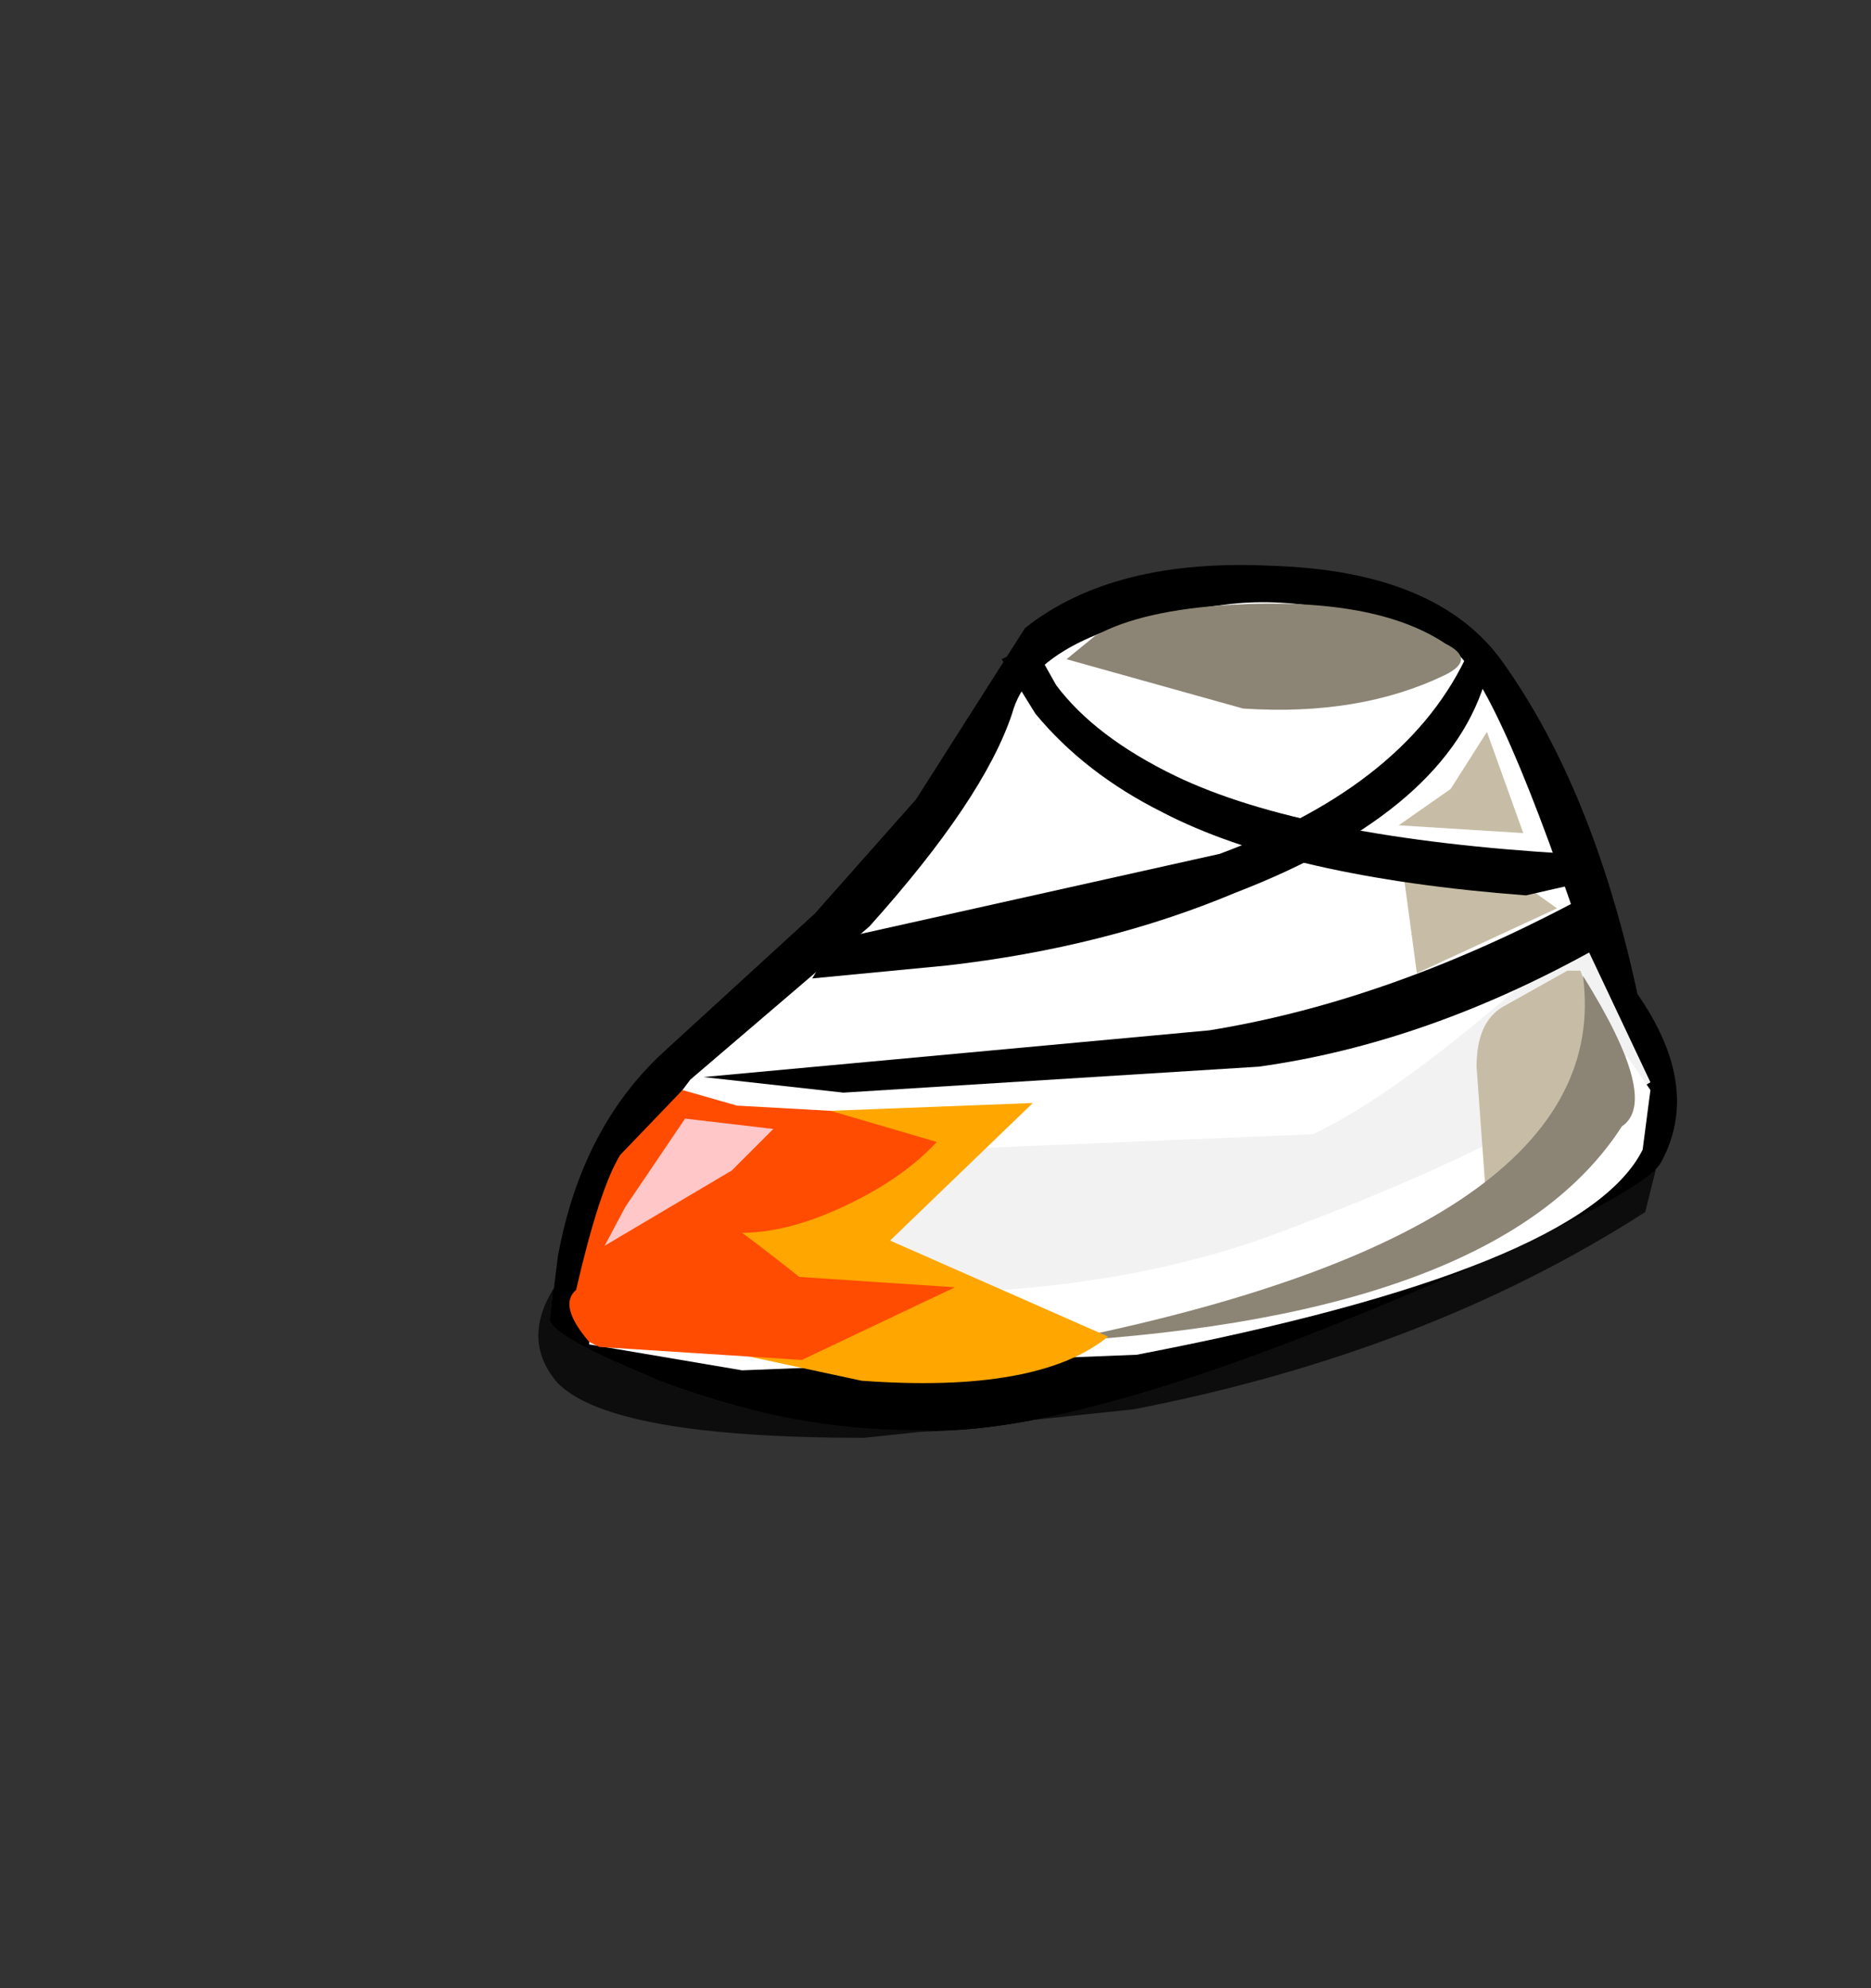 <svg xmlns:xlink="http://www.w3.org/1999/xlink" height="38.3" width="36.05" xmlns="http://www.w3.org/2000/svg"><rect width="100%" height="100%" fill="#333333" stroke="none"/><use height="16.8" transform="translate(10.35 10.9)" width="21.95" xlink:href="#a"/><defs><g id="a" fill-rule="evenodd"><path d="M5.15-2.1Q6.9.35 7.75 4.3 9 6.1 8.2 7.55q-.35.65-5.25 2.7-5.5 2.3-8.35 2.45-2.65.2-5.45-.9-2.5-.9-2.35-1.25l.15-1.2q.45-2.45 2-3.9l2.95-2.7 1.95-2.2 2.1-3.3Q-2.35-4.1.7-3.95q3.2.1 4.45 1.85" transform="translate(13.45 3.95)"/><path d="M7.9 8.5q-4.2 2.7-9.85 3.8l-5.2.55q-4.85 0-5.9-1.05-.7-.8-.1-1.8l-.05.55q-.05.3 2.1 1.2 2.5.95 4.95.95h.75q2.75-.15 7.85-2.25Q6.9 8.65 8.1 7.7l-.2.8" fill="#0d0d0d" transform="translate(13.45 3.95)"/><path d="M2.45 10.45q-5.1 2.1-7.85 2.25h-.75q-2.45 0-4.95-.95-2.15-.9-2.1-1.2l.05-.55.05-.05 1.1.05v.15l4.45.4q8.5 0 14.9-4.55l-.05-.05.15-.05.65 1.8q-1.2.95-5.65 2.75" transform="translate(13.45 3.95)"/><path d="M8 6Q.45 10.5-9.9 10.5l-2.8-.1q.4-3.3 2.35-4.15Q2.35 6.2 6.3 2.4L8 6" fill="#f2f2f2" transform="translate(13.45 3.95)"/><path d="M-4.3-1.1q.45-1.65 4.1-2.1 1.85-.25 4.3.8.85.45 2.55 5.5Q3.4 6.1 1.5 7l-13.2.55 1.2-1.6L-7.05 3Q-4.85.55-4.3-1.1" fill="#fff" transform="translate(13.45 3.95)"/><path d="M.7 8.95q5-1.85 6.85-3.45l.45.65-.15 1.15Q6.7 9.6-1.9 11.25l-7.6.3-2.95-.5.2-1.45q7.9 1.2 12.95-.65" fill="#fff" transform="translate(13.45 3.95)"/><path d="m4.85 8.45-.2-2.75q0-.85.5-1.15l1.25-.7h.25l.7 1.8L6.3 7.7l-1.45.75" fill="#c7bda6" transform="translate(13.45 3.95)"/><path d="M7.45 6.85Q5.1 10.5-3.45 11 7.35 8.85 6.7 3.95q1.5 2.4.75 2.9" fill="#8c8575" transform="translate(13.45 3.95)"/><path d="m-7.8 6.55 3.9-.15-2.75 2.65 4.2 1.85q-1.35 1.1-4.75.85l-4.65-1 1.45-2 2.6-2.2" fill="#ffa600" transform="translate(13.45 3.95)"/><path d="m-5.4 9.95-2.95 1.4-3.9-.25-.2-.1q-.6-.7-.25-1 .45-1.95.85-2.6l1.2-1.25 1.05.3 1.8.1 2.05.6q-.6.65-1.6 1.15-1.2.6-2.15.6.6.45 1.1.85l3 .2" fill="#ff4c00" transform="translate(13.45 3.95)"/><path d="M7 3.4Q3.7 5.25.45 5.7l-8 .5-2.7-.3L-.5 5q3.4-.55 7-2.45l.5.85" transform="translate(13.45 3.95)"/><path d="m5.5 2.15.7.5L3.5 3.9l-.25-1.85 2.25.1" fill="#c7bda6" transform="translate(13.45 3.95)"/><path d="m-3.85-1.1-.65-1.05.6-.3.45.8q.75 1 2.3 1.75 2.5 1.2 7.6 1.5l.25.55-1.1.25Q1 2.05-1.4.8-2.9.05-3.85-1.1" transform="translate(13.45 3.95)"/><path d="m4.5-2.3.35.45Q4.15.75 0 2.35q-2.5 1.05-5.55 1.4l-2.6.25.45-.75L-.3 1.6Q3.35.25 4.5-2.3" transform="translate(13.45 3.95)"/><path d="m4.15.35.7-1.1.7 1.95-2.4-.15 1-.7" fill="#c7bda6" transform="translate(13.45 3.95)"/><path d="m.15-1.2-3.4-.95.55-.45q.9-.5 2.65-.6 2.75-.15 4.1.75.6.3 0 .6-1.65.8-3.9.65" fill="#8c8575" transform="translate(13.45 3.95)"/><path d="m-8.9 6.9-.8.8-2.45 1.45.4-.75 1.15-1.7 1.7.2" fill="#ffc7c7" transform="translate(13.45 3.95)"/></g></defs></svg>